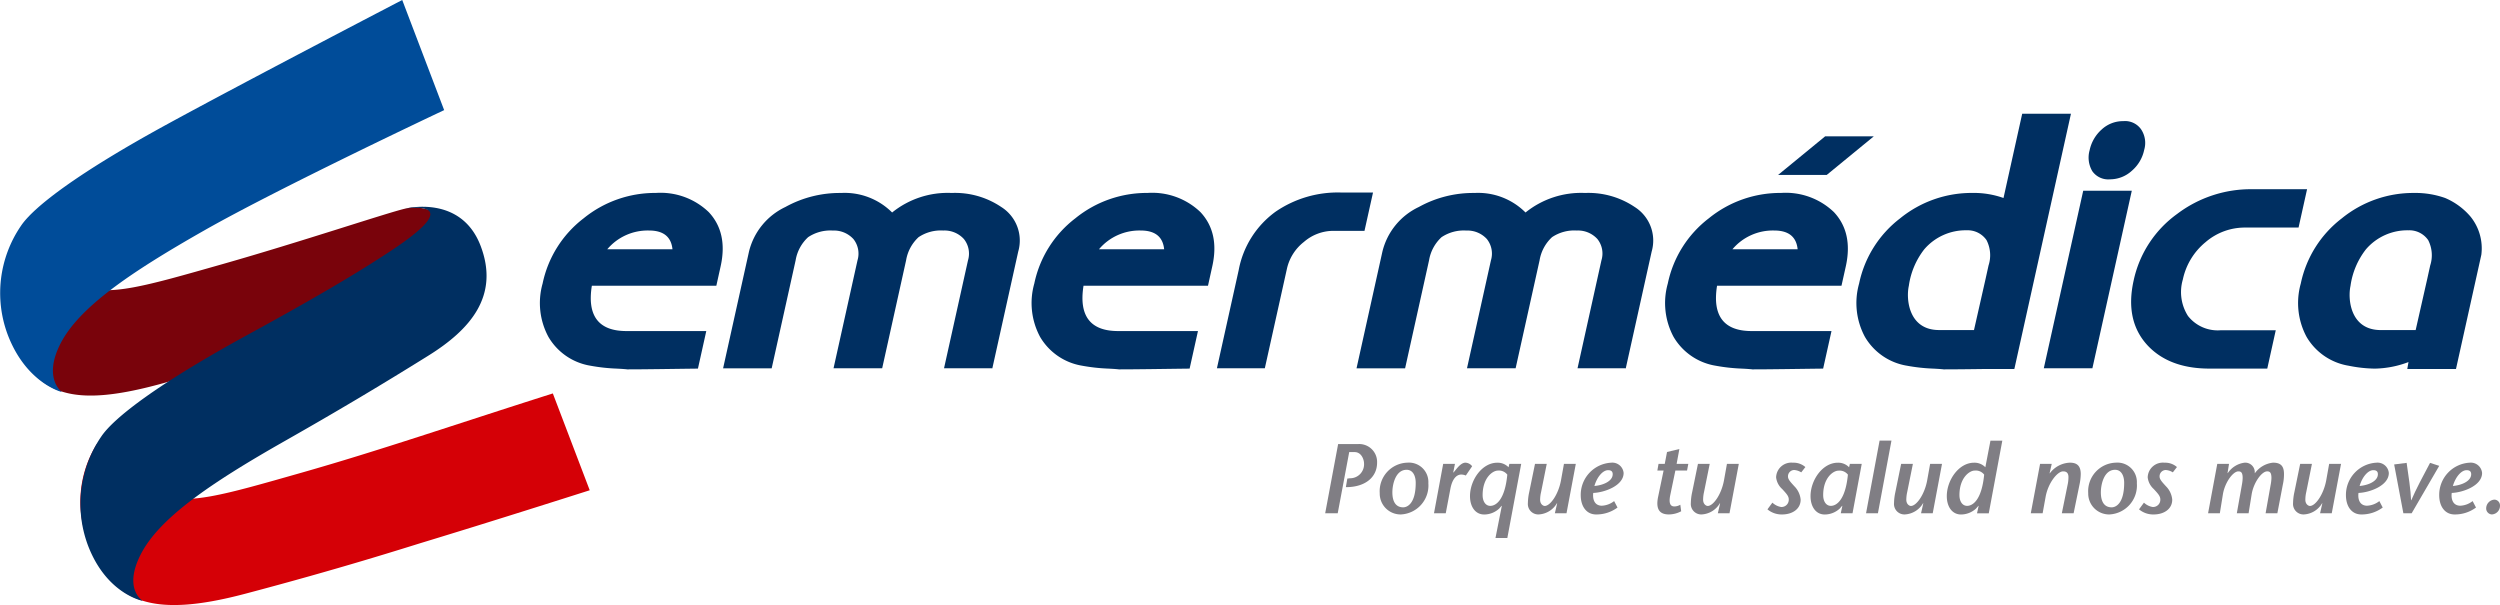<svg xmlns="http://www.w3.org/2000/svg" xmlns:xlink="http://www.w3.org/1999/xlink" width="293.336" height="70.994" viewBox="0 0 293.336 70.994"><defs><style>.a{fill:url(#a);}.b{fill:url(#b);}.c{fill:url(#c);}.d{fill:url(#d);}.e{fill:#002f61;}.f{fill:#807e84;}</style><linearGradient id="a" x1="-6.874" y1="35.997" x2="-5.91" y2="35.997" gradientUnits="objectBoundingBox"><stop offset="0.169" stop-color="#79030b"/><stop offset="0.217" stop-color="#8c0209"/><stop offset="0.329" stop-color="#b30107"/><stop offset="0.417" stop-color="#cc0006"/><stop offset="0.472" stop-color="#d50006"/><stop offset="0.533" stop-color="#c90006"/><stop offset="0.642" stop-color="#ac0108"/><stop offset="0.783" stop-color="#7c020a"/><stop offset="0.792" stop-color="#79030b"/></linearGradient><linearGradient id="b" x1="-6.632" y1="32.13" x2="-5.676" y2="32.13" gradientUnits="objectBoundingBox"><stop offset="0.197" stop-color="#79030b"/><stop offset="0.379" stop-color="#a80108"/><stop offset="0.526" stop-color="#c80006"/><stop offset="0.607" stop-color="#d50006"/></linearGradient><linearGradient id="c" x1="-7.427" y1="17.598" x2="-6.329" y2="17.598" gradientUnits="objectBoundingBox"><stop offset="0.14" stop-color="#002f61"/><stop offset="0.5" stop-color="#004c99"/></linearGradient><linearGradient id="d" x1="-8.316" y1="17.514" x2="-7.151" y2="17.514" gradientUnits="objectBoundingBox"><stop offset="0.14" stop-color="#002f61"/><stop offset="0.5" stop-color="#004c99"/><stop offset="0.803" stop-color="#002f61"/></linearGradient></defs><g transform="translate(-87.697 -240.616)"><g transform="translate(87.697 240.616)"><path class="a" d="M107.448,306.781c11.148-3.151,22.4-6.72,24.611-7.4s5.477-1.725,7.695-2.268a2.678,2.678,0,0,1,3.231,1.568s3.45-2.383.3-7.851c-1.942-3.373-5.114-5.075-7.778-4.441-2.167.508-12.2,3.884-21.392,6.5-9.171,2.606-13.288,3.842-16.8,2.57-7.279-2.638-7.344-6.132-7.344-6.132a14.347,14.347,0,0,0-.418,12.528C92.357,308.2,96.253,309.944,107.448,306.781Z" transform="translate(-87.983 -261.906)"/><path class="b" d="M165.14,338.5c-11.939,3.8-17.343,5.437-19.551,6.111s-9.7,3.082-20.906,6.04c-11.147,2.945-15.331.872-18.135-5.474a12.753,12.753,0,0,1,.772-12.12s-.109,3.324,7.171,5.961c3.513,1.274,7.627.04,16.8-2.569s17.74-5.567,29.52-9.311Z" transform="translate(-95.945 -280.975)"/><path class="c" d="M134.892,240.616l4.92,12.92s-19.313,9.1-28.1,14.09-14.787,9.084-16.942,13.355c-2.053,4.073.2,5.637.2,5.637s-4.186-1-6.371-6.74a13.947,13.947,0,0,1,1.554-12.755c1.462-2.2,6.648-6.2,17.29-12C116.43,250.217,134.892,240.616,134.892,240.616Z" transform="translate(-87.697 -240.616)"/><path class="d" d="M142.021,291.1c8.991-5.994,1.429-4.789,1.429-4.789s6.551-1.73,8.871,4.367c2.253,5.921-1.3,9.863-6.125,12.869-5.737,3.58-10.963,6.677-16.838,10.012-8.785,4.989-14.788,9.084-16.941,13.356-2.056,4.071.27,5.414.27,5.414s-4.257-.774-6.443-6.517a13.948,13.948,0,0,1,1.555-12.754c1.463-2.2,6.646-6.2,17.289-12.007C134.071,296.145,138.654,293.338,142.021,291.1Z" transform="translate(-95.926 -261.823)"/></g><g transform="translate(151.073 253.964)"><path class="e" d="M216.68,303.747c.043,0-.336-.046-1.234-.09a21.374,21.374,0,0,1-3.079-.342,7.017,7.017,0,0,1-4.911-3.374,8.371,8.371,0,0,1-.687-6.263,12.95,12.95,0,0,1,4.809-7.651,13.286,13.286,0,0,1,8.482-2.982,8.168,8.168,0,0,1,6.2,2.247c1.5,1.6,1.984,3.717,1.4,6.353l-.506,2.29H212.548c-.573,3.545.806,5.316,4.048,5.316h9.378l-.979,4.406C221.529,303.7,218.754,303.747,216.68,303.747Zm2.577-16.293a6.2,6.2,0,0,0-4.9,2.2h7.65Q221.785,287.453,219.256,287.454Z" transform="translate(-206.479 -273.755)"/><path class="e" d="M272.636,303.615l2.813-12.666a2.741,2.741,0,0,0-.486-2.5,3.073,3.073,0,0,0-2.415-.993,4.689,4.689,0,0,0-2.895.775,4.749,4.749,0,0,0-1.468,2.721l-2.807,12.666h-5.707l2.812-12.666a2.743,2.743,0,0,0-.483-2.5,3.087,3.087,0,0,0-2.418-.993,4.684,4.684,0,0,0-2.891.775,4.738,4.738,0,0,0-1.469,2.721l-2.809,12.666h-5.7l3.039-13.7a7.85,7.85,0,0,1,4.272-5.228,13.165,13.165,0,0,1,6.543-1.644,7.867,7.867,0,0,1,5.978,2.292,10.36,10.36,0,0,1,6.99-2.292,9.682,9.682,0,0,1,5.813,1.644,4.651,4.651,0,0,1,1.994,5.228l-3.038,13.7Z" transform="translate(-225.244 -273.755)"/><path class="e" d="M324.805,303.747c.042,0-.336-.046-1.232-.09a21.367,21.367,0,0,1-3.078-.342,7.035,7.035,0,0,1-4.916-3.374,8.39,8.39,0,0,1-.683-6.263,12.947,12.947,0,0,1,4.811-7.651,13.281,13.281,0,0,1,8.482-2.982,8.175,8.175,0,0,1,6.2,2.247c1.5,1.6,1.982,3.717,1.394,6.353l-.506,2.29H320.672c-.567,3.545.807,5.316,4.051,5.316H334.1l-.979,4.406C329.652,303.7,326.88,303.747,324.805,303.747Zm2.581-16.293a6.2,6.2,0,0,0-4.9,2.2h7.647C329.986,288.188,329.066,287.454,327.387,287.454Z" transform="translate(-256.914 -273.755)"/><path class="e" d="M368.924,287.456a5.27,5.27,0,0,0-3.4,1.3,5.511,5.511,0,0,0-1.986,3.114l-2.6,11.709h-5.621l2.551-11.5a10.936,10.936,0,0,1,4.333-6.872,12.906,12.906,0,0,1,7.716-2.247h3.715l-1,4.494Z" transform="translate(-275.906 -273.717)"/><path class="e" d="M411.948,303.615l2.805-12.666a2.719,2.719,0,0,0-.478-2.5,3.075,3.075,0,0,0-2.413-.993,4.694,4.694,0,0,0-2.9.775,4.748,4.748,0,0,0-1.467,2.721l-2.811,12.666h-5.706l2.81-12.666a2.745,2.745,0,0,0-.48-2.5,3.086,3.086,0,0,0-2.414-.993,4.7,4.7,0,0,0-2.9.775,4.745,4.745,0,0,0-1.468,2.721l-2.809,12.666h-5.7l3.038-13.7a7.843,7.843,0,0,1,4.274-5.228,13.149,13.149,0,0,1,6.541-1.644,7.852,7.852,0,0,1,5.976,2.292,10.38,10.38,0,0,1,6.99-2.292,9.7,9.7,0,0,1,5.817,1.644,4.65,4.65,0,0,1,1.994,5.228l-3.039,13.7Z" transform="translate(-290.225 -273.755)"/><path class="e" d="M464.117,303.747c.045,0-.332-.046-1.229-.09a21.368,21.368,0,0,1-3.08-.342,7.036,7.036,0,0,1-4.914-3.374,8.4,8.4,0,0,1-.683-6.263,12.945,12.945,0,0,1,4.808-7.651,13.288,13.288,0,0,1,8.482-2.982,8.169,8.169,0,0,1,6.2,2.247c1.5,1.6,1.981,3.717,1.4,6.353l-.51,2.29h-14.6c-.57,3.545.809,5.316,4.05,5.316h9.378l-.98,4.406C468.968,303.7,466.194,303.747,464.117,303.747Zm2.58-16.293a6.2,6.2,0,0,0-4.9,2.2h7.649Q469.224,287.453,466.7,287.454Z" transform="translate(-321.898 -273.755)"/><path class="e" d="M547.479,273.082a3.8,3.8,0,0,1-2.551,1,2.291,2.291,0,0,1-2.079-.949,3.134,3.134,0,0,1-.318-2.466,4.487,4.487,0,0,1,1.4-2.42,3.67,3.67,0,0,1,2.551-.992,2.292,2.292,0,0,1,2.08.951,2.869,2.869,0,0,1,.37,2.421A4.412,4.412,0,0,1,547.479,273.082Zm-10.325,23.166,4.624-20.827h5.7l-4.623,20.827Z" transform="translate(-360.721 -266.389)"/><path class="e" d="M478.714,275.129l5.525-4.531h5.709l-5.526,4.531Z" transform="translate(-333.462 -267.949)"/><path class="e" d="M521.141,265.634h-5.72l-2.193,9.884a10.393,10.393,0,0,0-3.647-.594,13.3,13.3,0,0,0-8.484,2.982,12.953,12.953,0,0,0-4.812,7.651,8.384,8.384,0,0,0,.687,6.263,7.024,7.024,0,0,0,4.912,3.374,21.33,21.33,0,0,0,3.08.342c.9.044,1.272.09,1.232.09,1.35,0,3.032-.02,4.97-.046h3.33l.008-.044h.007Zm-19.019,20.18a8.969,8.969,0,0,1,1.81-4.278,6.4,6.4,0,0,1,4.97-2.229,2.686,2.686,0,0,1,2.334,1.154,3.888,3.888,0,0,1,.236,2.976l-.354,1.6-1.353,5.975h-4.1C502.085,291.01,501.775,287.372,502.122,285.814Z" transform="translate(-341.524 -265.634)"/><path class="e" d="M614.6,290.3a5.917,5.917,0,0,0-1.294-4.506,8.02,8.02,0,0,0-2.946-2.153,10.438,10.438,0,0,0-3.651-.594,13.293,13.293,0,0,0-8.483,2.982,12.956,12.956,0,0,0-4.812,7.651,8.411,8.411,0,0,0,.686,6.263,7.037,7.037,0,0,0,4.918,3.374,16.513,16.513,0,0,0,3.075.342,11.635,11.635,0,0,0,3.959-.77l-.141.814h5.713l.006-.044h.005Zm-15.349,3.637a8.945,8.945,0,0,1,1.811-4.278,6.4,6.4,0,0,1,4.971-2.229,2.686,2.686,0,0,1,2.332,1.154,3.9,3.9,0,0,1,.234,2.976l-.352,1.6-1.353,5.975h-4.1C599.216,299.132,598.908,295.493,599.253,293.935Z" transform="translate(-386.83 -273.755)"/><path class="e" d="M565.549,303.278c-3.2,0-5.629-.948-7.3-2.763-1.734-1.9-2.3-4.41-1.6-7.565a12.969,12.969,0,0,1,5.108-7.82,14.317,14.317,0,0,1,8.806-2.9H577l-1,4.5h-6.221a7.057,7.057,0,0,0-4.705,1.724,7.721,7.721,0,0,0-2.65,4.367,5.222,5.222,0,0,0,.6,4.279,4.432,4.432,0,0,0,3.819,1.682h6.482l-.995,4.495Z" transform="translate(-369.677 -273.377)"/></g><g transform="translate(243.187 292.317)"><path class="f" d="M380.591,346.394H379.12l1.518-8.117h2.3a2.1,2.1,0,0,1,2.272,2.179c0,1.648-1.311,2.875-3.665,2.875l.172-1.009.293-.034a1.639,1.639,0,0,0,1.668-1.763c0-.349-.255-1.31-1.113-1.31h-.626Z" transform="translate(-379.12 -337.871)"/><path class="f" d="M391.116,345.935a3.349,3.349,0,0,1,3.247-3.574,2.278,2.278,0,0,1,2.458,2.414,3.4,3.4,0,0,1-3.223,3.663A2.451,2.451,0,0,1,391.116,345.935Zm4.222-1.207c0-.811-.326-1.531-1.067-1.531-1.3,0-1.672,1.716-1.672,2.644,0,1.09.4,1.762,1.277,1.762C394.315,347.6,395.338,347.208,395.338,344.728Z" transform="translate(-384.716 -339.776)"/><path class="f" d="M405.309,343.5l.023.023.37-.451c.209-.244.6-.709,1.034-.709a1.031,1.031,0,0,1,.787.419l-.741,1.09a1.342,1.342,0,0,0-.544-.116c-.49,0-1.035.427-1.268,1.681l-.542,2.864h-1.38l1.078-5.8h1.381Z" transform="translate(-390.281 -339.776)"/><path class="f" d="M415.346,351.2h-1.391l.742-3.757-.022-.024-.28.325a2.612,2.612,0,0,1-1.762.7c-1.032,0-1.668-.9-1.668-2.156,0-1.855,1.391-3.921,3.2-3.921a1.763,1.763,0,0,1,1.322.534l.095-.395h1.391Zm-1.113-7.909c-.6,0-1.786.835-1.786,2.875,0,.78.372,1.265.9,1.265.672,0,1.716-.707,1.995-3.665A1.245,1.245,0,0,0,414.233,343.289Z" transform="translate(-393.974 -339.776)"/><path class="f" d="M427.13,347.26l-.023-.023a2.628,2.628,0,0,1-2.181,1.322,1.225,1.225,0,0,1-1.229-1.334,6.509,6.509,0,0,1,.15-1.263l.685-3.341h1.378l-.669,3.329a3.993,3.993,0,0,0-.107.8c-.034.625.384.813.533.813.662,0,1.613-1.358,1.913-3.005l.349-1.936h1.391l-1.092,5.8h-1.366Z" transform="translate(-399.913 -339.897)"/><path class="f" d="M439.637,347.626a4.141,4.141,0,0,1-2.516.812c-1.078,0-1.8-.881-1.8-2.274a3.781,3.781,0,0,1,3.572-3.8,1.331,1.331,0,0,1,1.46,1.207c0,1.507-2.283,2.3-3.562,2.342-.066.464-.021,1.472.988,1.5a2.527,2.527,0,0,0,1.461-.544Zm-.567-3.85c.023-.369-.163-.533-.534-.533-.627,0-1.3.789-1.611,1.856C438.013,345,439.023,344.518,439.07,343.776Z" transform="translate(-405.337 -339.776)"/><path class="f" d="M454.962,346.666a3.142,3.142,0,0,1-1.44.372c-1.019,0-1.588-.521-1.264-2.076l.64-3.073h-.732l.14-.789h.73l.266-1.39,1.449-.349-.322,1.739H455.8l-.15.789h-1.37l-.6,2.888c-.245,1.195.184,1.322.487,1.322a1.414,1.414,0,0,0,.694-.2Z" transform="translate(-413.192 -338.377)"/><path class="f" d="M462.965,347.26l-.023-.023a2.624,2.624,0,0,1-2.18,1.322,1.226,1.226,0,0,1-1.23-1.334,6.433,6.433,0,0,1,.151-1.263l.684-3.341h1.38l-.673,3.329a4.117,4.117,0,0,0-.1.8c-.034.625.382.813.533.813.663,0,1.613-1.358,1.914-3.005l.348-1.936h1.391l-1.092,5.8H462.7Z" transform="translate(-416.628 -339.897)"/><path class="f" d="M480.342,343.5a1.78,1.78,0,0,0-.823-.277.738.738,0,0,0-.731.765c0,.336.289.638.753,1.148a2.549,2.549,0,0,1,.732,1.564c0,1.126-1,1.739-2.181,1.739a2.588,2.588,0,0,1-1.715-.6l.581-.787a1.939,1.939,0,0,0,1.021.51.851.851,0,0,0,.9-.881c0-.394-.264-.674-.776-1.23a2.151,2.151,0,0,1-.709-1.368,1.78,1.78,0,0,1,1.971-1.717,2.082,2.082,0,0,1,1.462.511Z" transform="translate(-424.485 -339.776)"/><path class="f" d="M490.779,348.3H489.4l.183-.857-.021-.024-.28.325a2.608,2.608,0,0,1-1.761.7c-1.031,0-1.669-.9-1.669-2.156,0-1.855,1.393-3.921,3.2-3.921a1.765,1.765,0,0,1,1.322.534l.094-.395h1.391Zm-1.658-5c-.6,0-1.785.824-1.785,2.864,0,.78.372,1.265.9,1.265.674,0,1.716-.707,2-3.665A1.239,1.239,0,0,0,489.121,343.3Z" transform="translate(-428.904 -339.776)"/><path class="f" d="M498.063,346.039l1.588-8.523h1.393l-1.588,8.523Z" transform="translate(-434.601 -337.516)"/><path class="f" d="M507.645,347.26l-.023-.023a2.621,2.621,0,0,1-2.178,1.322,1.226,1.226,0,0,1-1.231-1.334,6.526,6.526,0,0,1,.152-1.263l.684-3.341h1.379l-.672,3.329a4.238,4.238,0,0,0-.1.8c-.035.625.383.813.533.813.661,0,1.615-1.358,1.914-3.005l.348-1.936h1.393l-1.09,5.8h-1.37Z" transform="translate(-437.469 -339.897)"/><path class="f" d="M519.553,345.182l-.021-.024-.279.325a2.623,2.623,0,0,1-1.763.7c-1.032,0-1.67-.9-1.67-2.156,0-1.855,1.392-3.921,3.2-3.921a1.77,1.77,0,0,1,1.322.534l.6-3.119h1.391l-1.589,8.523h-1.379Zm-.464-4.153c-.6,0-1.786.835-1.786,2.875,0,.78.372,1.265.9,1.265.673,0,1.715-.707,2-3.665A1.248,1.248,0,0,0,519.089,341.029Z" transform="translate(-442.883 -337.516)"/><path class="f" d="M536.5,343.59l.021.025a3.069,3.069,0,0,1,2.366-1.253c.823,0,1.266.373,1.266,1.333a6.471,6.471,0,0,1-.151,1.265l-.685,3.34h-1.383l.675-3.328a4.11,4.11,0,0,0,.1-.8c.035-.624-.243-.789-.626-.789-.661,0-1.751,1.336-2.05,2.98l-.351,1.937h-1.39l1.09-5.8h1.368Z" transform="translate(-451.5 -339.776)"/><path class="f" d="M546.919,345.935a3.347,3.347,0,0,1,3.247-3.574,2.28,2.28,0,0,1,2.459,2.414,3.4,3.4,0,0,1-3.224,3.663A2.453,2.453,0,0,1,546.919,345.935Zm4.219-1.207c0-.811-.324-1.531-1.066-1.531-1.3,0-1.67,1.716-1.67,2.644,0,1.09.394,1.762,1.277,1.762C550.118,347.6,551.138,347.208,551.138,344.728Z" transform="translate(-457.389 -339.776)"/><path class="f" d="M562.056,343.5a1.777,1.777,0,0,0-.824-.277.738.738,0,0,0-.729.765c0,.336.289.638.752,1.148a2.539,2.539,0,0,1,.733,1.564c0,1.126-1,1.739-2.182,1.739a2.586,2.586,0,0,1-1.715-.6l.579-.787a1.937,1.937,0,0,0,1.021.51.851.851,0,0,0,.9-.881c0-.394-.265-.674-.776-1.23a2.15,2.15,0,0,1-.706-1.368,1.78,1.78,0,0,1,1.97-1.717,2.077,2.077,0,0,1,1.461.511Z" transform="translate(-462.6 -339.776)"/><path class="f" d="M575.564,343.568l.025.022a2.786,2.786,0,0,1,1.994-1.229,1.119,1.119,0,0,1,1.17,1.229h.023a3,3,0,0,1,2.123-1.229c.869,0,1.287.361,1.287,1.333a5.577,5.577,0,0,1-.14,1.265l-.638,3.34h-1.379l.59-3.328a4.89,4.89,0,0,0,.094-.8c0-.635-.175-.789-.5-.789-.652,0-1.6,1.336-1.821,2.691l-.36,2.227h-1.381l.592-3.328a5,5,0,0,0,.093-.8c0-.635-.174-.789-.5-.789-.647,0-1.6,1.336-1.818,2.691l-.36,2.227h-1.38l1.079-5.8h1.379Z" transform="translate(-469.685 -339.776)"/><path class="f" d="M595.4,347.26l-.023-.023a2.62,2.62,0,0,1-2.18,1.322,1.226,1.226,0,0,1-1.23-1.334,6.51,6.51,0,0,1,.15-1.263l.685-3.341h1.38l-.671,3.329a3.868,3.868,0,0,0-.1.8c-.037.625.38.813.532.813.659,0,1.609-1.358,1.915-3.005l.345-1.936h1.394l-1.091,5.8h-1.371Z" transform="translate(-478.402 -339.897)"/><path class="f" d="M607.91,347.626a4.149,4.149,0,0,1-2.516.812c-1.08,0-1.8-.881-1.8-2.274a3.784,3.784,0,0,1,3.573-3.8,1.33,1.33,0,0,1,1.459,1.207c0,1.507-2.283,2.3-3.558,2.342-.069.464-.023,1.472.984,1.5a2.525,2.525,0,0,0,1.463-.544Zm-.57-3.85c.027-.369-.161-.533-.532-.533-.624,0-1.3.789-1.609,1.856C606.283,345,607.294,344.518,607.34,343.776Z" transform="translate(-483.825 -339.776)"/><path class="f" d="M615.278,348.32l-1.08-5.728,1.464-.186c.2,1.333.489,3.294.521,4.383h.026c.473-1.137,1.483-3.05,2.2-4.383l1.076.349-3.235,5.565Z" transform="translate(-488.771 -339.797)"/><path class="f" d="M628.426,347.626a4.144,4.144,0,0,1-2.517.812c-1.079,0-1.8-.881-1.8-2.274a3.781,3.781,0,0,1,3.57-3.8,1.33,1.33,0,0,1,1.461,1.207c0,1.507-2.284,2.3-3.559,2.342-.069.464-.023,1.472.985,1.5a2.517,2.517,0,0,0,1.463-.544Zm-.567-3.85c.023-.369-.165-.533-.532-.533-.628,0-1.3.789-1.614,1.856C626.8,345,627.809,344.518,627.859,343.776Z" transform="translate(-493.396 -339.776)"/><path class="f" d="M634.436,351.522a1.034,1.034,0,0,1,.985-1.032.684.684,0,0,1,.636.707,1.014,1.014,0,0,1-.95,1.032A.7.7,0,0,1,634.436,351.522Z" transform="translate(-498.211 -343.568)"/></g></g></svg>